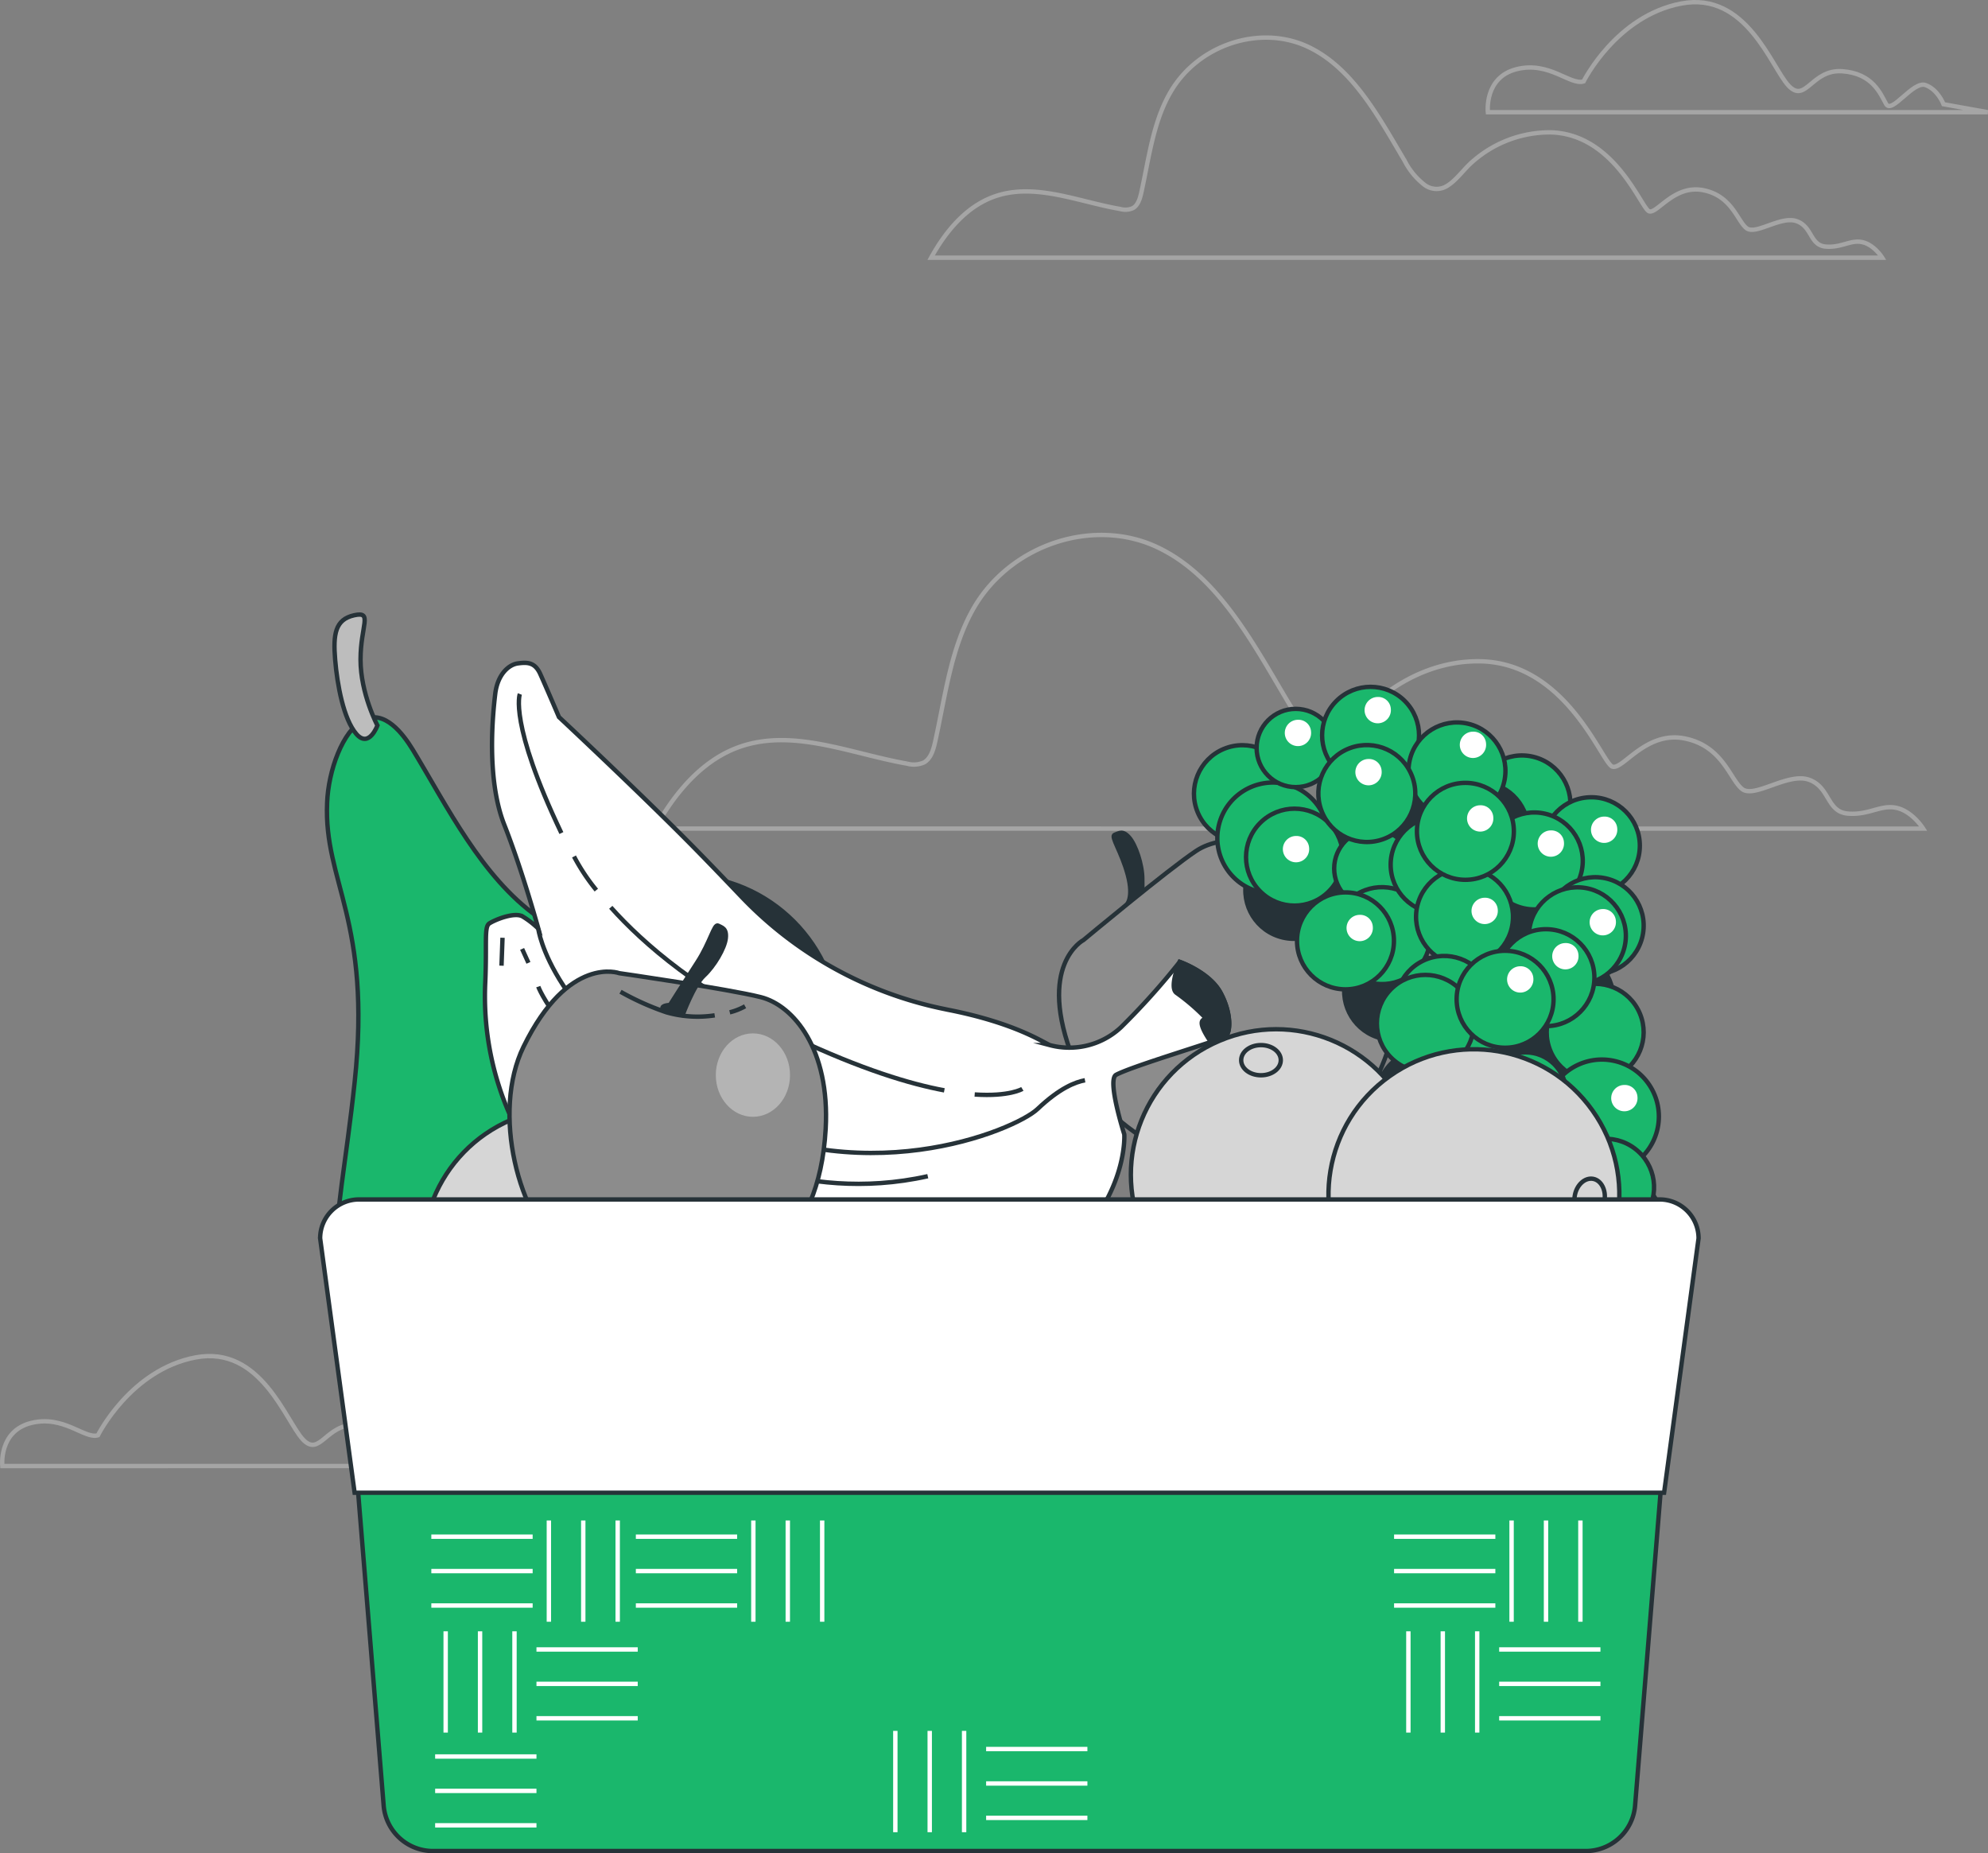 <svg xmlns="http://www.w3.org/2000/svg" viewBox="0 0 453.25 422.48"><rect x="0" y="0" width="453.25" height="422.48" fill="#808080" stroke="none"/><defs><style>.cls-1{opacity:0.3;}.cls-12,.cls-2,.cls-9{fill:none;}.cls-2{stroke:#fafafa;}.cls-10,.cls-12,.cls-2,.cls-3,.cls-4,.cls-5,.cls-7,.cls-8,.cls-9{stroke-miterlimit:10;}.cls-3{fill:#263238;}.cls-10,.cls-3,.cls-4,.cls-5,.cls-7,.cls-8,.cls-9{stroke:#263238;}.cls-4{fill:#8c8c8c;}.cls-5{fill:#1ab76c;}.cls-10,.cls-11,.cls-6{fill:#fff;}.cls-7{fill:#bdbdbd;}.cls-8{fill:#d6d6d6;}.cls-11{opacity:0.35;}.cls-12{stroke:#fff;}</style></defs><g id="Clouds"><g class="cls-1"><path class="cls-2" d="M35,381.69s7.42-14.95,22.27-17.75,20.52,14.48,24.45,18.69S87,378.89,94,379.36s8.73,5.14,10,7.47,6.17-5.36,9-4.31,4.08,4.36,4.08,4.36l10.08,1.82H13.2s-.87-7.94,6.55-9.81S32,382.63,35,381.69Z" transform="translate(-12.67 -54.49)"/><path class="cls-2" d="M373.72,73.05S381.14,58.1,396,55.29,416.5,69.78,420.43,74s5.24-3.74,12.22-3.27,8.74,5.14,10.05,7.48,6.16-5.37,9-4.32,4.08,4.36,4.08,4.36l10.09,1.82H351.89s-.88-7.94,6.55-9.81S370.66,74,373.72,73.05Z" transform="translate(-12.67 -54.49)"/><path class="cls-2" d="M342.78,96.75c2.05-1.3,3.79-3.88,5.76-5.53a26.64,26.64,0,0,1,17.59-6.56c14.71.32,20.72,17.35,22.52,18s5.71-6.1,12.31-4.82,7.81,7.07,9.92,8.68,7.8-2.89,11.41-1.61,3,5.47,6.6,5.79,5.71-1.61,8.41-1,4.51,3.54,4.51,3.54q-62.64,0-125.27,0-45.8,0-91.58,0c3.3-6,7.89-11.46,14-13.79,9.3-3.55,19.36,1,29.1,2.68a4.3,4.3,0,0,0,2.9-.19c1.18-.66,1.62-2.19,1.93-3.57,1.74-7.9,2.7-16.25,6.77-23.09C286,64.61,300,60.06,310.85,65.14c10.18,4.78,16.11,15.94,22.07,26a16.29,16.29,0,0,0,4.36,5.36A4.54,4.54,0,0,0,342.78,96.75Z" transform="translate(-12.67 -54.49)"/><path class="cls-2" d="M319.12,221.39c2.74-1.73,5.06-5.18,7.68-7.38,6.7-5.61,14.9-8.94,23.46-8.76,19.63.43,27.64,23.15,30,24s7.61-8.15,16.42-6.43,10.42,9.43,13.22,11.57,10.42-3.86,15.22-2.14,4,7.28,8.81,7.71,7.61-2.14,11.22-1.28,6,4.71,6,4.71q-83.54,0-167.07,0H162c4.39-8,10.52-15.3,18.65-18.4,12.39-4.74,25.81,1.3,38.8,3.58a5.76,5.76,0,0,0,3.87-.26c1.57-.88,2.16-2.92,2.57-4.77,2.33-10.52,3.6-21.66,9-30.79,8.48-14.24,27.16-20.31,41.61-13.53,13.58,6.37,21.5,21.26,29.45,34.65,1.59,2.69,3.3,5.43,5.8,7.15C314.7,223,317,222.7,319.12,221.39Z" transform="translate(-12.67 -54.49)"/></g></g><g id="Fruits"><circle class="cls-3" cx="155.8" cy="235.15" r="35.53"/><path class="cls-3" d="M269.52,260.76s1.7-1.5.29-6.8-4-8.82-3-9.16,1.81-1.09,3.3.61,3,6.21,3,9.42.09,5,.09,5-3.38,2.73-4.17,2.41S269.52,260.76,269.52,260.76Z" transform="translate(-12.67 -54.49)"/><path class="cls-4" d="M259.71,268.78s-10.93,5.69-2.22,27.44c6.17,15.41,28.08,27.13,41.77,24.79s19-12.09,19-12.09,6.42-4.28,9-10.27,9.44-21.61-9.72-41c-12.74-12.89-25.74-13.45-32.17-9.17S259.71,268.78,259.71,268.78Z" transform="translate(-12.67 -54.49)"/><circle class="cls-5" cx="359.64" cy="237.74" r="11.05" transform="translate(30.43 475.93) rotate(-76.22)"/><circle class="cls-3" cx="350.03" cy="243.81" r="11.05" transform="translate(37.76 492.98) rotate(-80.24)"/><circle class="cls-3" cx="333.25" cy="239.18" r="11.05" transform="translate(30.95 475.17) rotate(-80.75)"/><circle class="cls-3" cx="311.86" cy="197.03" r="11.05"/><circle class="cls-3" cx="307.66" cy="257.45" r="11.05" transform="translate(-26 443.6) rotate(-76.78)"/><circle class="cls-3" cx="330.17" cy="280.44" r="11.05" transform="translate(-31.58 482.46) rotate(-76.65)"/><circle class="cls-3" cx="337.64" cy="304.78" r="11.05" transform="translate(-129.29 273.52) rotate(-45)"/><circle class="cls-3" cx="337.4" cy="271.41" r="11.05"/><circle class="cls-3" cx="380.45" cy="333.13" r="11.05" transform="translate(-44.17 571.91) rotate(-76.65)"/><circle class="cls-3" cx="351.69" cy="339.47" r="11.05" transform="translate(-116.31 107.22) rotate(-22.66)"/><circle class="cls-3" cx="349.84" cy="256.07" r="11.05"/><circle class="cls-3" cx="351.87" cy="238.14" r="11.05"/><circle class="cls-3" cx="356.79" cy="227.72" r="11.05"/><circle class="cls-3" cx="351.58" cy="212.68" r="11.05"/><circle class="cls-5" cx="295.94" cy="235.42" r="11.05" transform="translate(-80.53 77.7) rotate(-22.66)"/><circle class="cls-5" cx="302.85" cy="245.52" r="12.65" transform="translate(-18.66 428.97) rotate(-76.64)"/><circle class="cls-5" cx="307.8" cy="249.89" r="11.05" transform="translate(-99.21 236.35) rotate(-45)"/><circle class="cls-5" cx="295.42" cy="170.52" r="8.92"/><circle class="cls-5" cx="313.1" cy="197.99" r="8.92"/><circle class="cls-5" cx="327.76" cy="267.82" r="11.05" transform="translate(-108.06 203.3) rotate(-37.9)"/><circle class="cls-5" cx="328.11" cy="197.13" r="11.05"/><circle class="cls-5" cx="325.15" cy="222.11" r="11.05" transform="translate(-74.49 240.49) rotate(-45)"/><circle class="cls-5" cx="362.82" cy="192.8" r="11.05"/><circle class="cls-5" cx="344.83" cy="230.22" r="11.05" transform="translate(28.56 458.1) rotate(-76.65)"/><circle class="cls-5" cx="362.47" cy="250.75" r="11.05" transform="translate(22.81 491.79) rotate(-76.78)"/><circle class="cls-5" cx="376.36" cy="265.51" r="11.05" transform="translate(41.14 539.81) rotate(-80.75)"/><circle class="cls-5" cx="346.56" cy="263.48" r="11.05" transform="translate(-2.48 485.37) rotate(-76.65)"/><circle class="cls-5" cx="324.29" cy="235.42" r="11.05" transform="translate(-74.5 73.69) rotate(-20.46)"/><circle class="cls-5" cx="341.93" cy="283.44" r="11.05" transform="translate(-100.86 118.25) rotate(-25.22)"/><circle class="cls-5" cx="333.31" cy="245.45" r="11.05"/><circle class="cls-5" cx="376.36" cy="289.81" r="11.05" transform="translate(-95.27 112.89) rotate(-22.66)"/><circle class="cls-5" cx="379.16" cy="310.73" r="12.98" transform="matrix(0.2, -0.98, 0.98, 0.2, -15.12, 563.96)"/><circle class="cls-5" cx="372.31" cy="267.82" r="11.05" transform="translate(35.45 537.75) rotate(-80.75)"/><circle class="cls-5" cx="334.1" cy="189.52" r="11.05"/><circle class="cls-5" cx="352.46" cy="222.88" r="11.05"/><circle class="cls-5" cx="360.8" cy="308.9" r="11.05" transform="translate(-14.75 560.87) rotate(-80.75)"/><circle class="cls-5" cx="378.73" cy="325.1" r="11.05" transform="translate(-121.25 378.58) rotate(-53.13)"/><circle class="cls-5" cx="351.54" cy="331.75" r="11.05" transform="translate(-120.75 127.62) rotate(-25.31)"/><circle class="cls-5" cx="306.76" cy="214.49" r="11.05"/><circle class="cls-5" cx="337.65" cy="287.78" r="11.05" transform="translate(-117.27 268.56) rotate(-45)"/><circle class="cls-5" cx="343.15" cy="227.8" r="11.05"/><circle class="cls-5" cx="364.46" cy="330.02" r="13.17" transform="translate(-35.12 578.92) rotate(-80.26)"/><circle class="cls-5" cx="347.78" cy="249.21" r="9.31"/><circle class="cls-5" cx="335.63" cy="262.22" r="9.31"/><path class="cls-6" d="M327.67,230.23a3,3,0,1,1-3-2.71A2.87,2.87,0,0,1,327.67,230.23Z" transform="translate(-12.67 -54.49)"/><path class="cls-6" d="M329.77,216.09a3,3,0,1,1-3-2.71A2.88,2.88,0,0,1,329.77,216.09Z" transform="translate(-12.67 -54.49)"/><path class="cls-6" d="M351.48,224a3,3,0,1,1-3-2.71A2.87,2.87,0,0,1,351.48,224Z" transform="translate(-12.67 -54.49)"/><path class="cls-6" d="M353.13,240.78a3,3,0,1,1-3-2.71A2.87,2.87,0,0,1,353.13,240.78Z" transform="translate(-12.67 -54.49)"/><path class="cls-6" d="M369.24,246.51a3,3,0,1,1-3-2.71A2.87,2.87,0,0,1,369.24,246.51Z" transform="translate(-12.67 -54.49)"/><path class="cls-6" d="M381.39,243.36a3,3,0,1,1-3-2.71A2.87,2.87,0,0,1,381.39,243.36Z" transform="translate(-12.67 -54.49)"/><path class="cls-6" d="M381.08,264.44a3,3,0,1,1-3-2.71A2.88,2.88,0,0,1,381.08,264.44Z" transform="translate(-12.67 -54.49)"/><path class="cls-6" d="M372.55,272.19a3,3,0,1,1-3-2.71A2.88,2.88,0,0,1,372.55,272.19Z" transform="translate(-12.67 -54.49)"/><path class="cls-6" d="M362.26,277.48a3,3,0,1,1-3-2.71A2.88,2.88,0,0,1,362.26,277.48Z" transform="translate(-12.67 -54.49)"/><path class="cls-6" d="M354.15,261.86a3,3,0,1,1-3-2.71A2.88,2.88,0,0,1,354.15,261.86Z" transform="translate(-12.67 -54.49)"/><path class="cls-6" d="M325.66,265.76a3,3,0,1,1-3-2.71A2.87,2.87,0,0,1,325.66,265.76Z" transform="translate(-12.67 -54.49)"/><path class="cls-6" d="M311.14,247.78a3,3,0,1,1-3-2.71A2.88,2.88,0,0,1,311.14,247.78Z" transform="translate(-12.67 -54.49)"/><path class="cls-6" d="M311.58,221.28a3,3,0,1,1-3-2.7A2.87,2.87,0,0,1,311.58,221.28Z" transform="translate(-12.67 -54.49)"/><path class="cls-6" d="M386,304.54a3,3,0,1,1-3-2.71A2.88,2.88,0,0,1,386,304.54Z" transform="translate(-12.67 -54.49)"/><path class="cls-5" d="M95.52,218.63c-4.72,2.44-8,11.55-8.27,18.88-.79,18.08,10.21,26.72,6.28,63.65s-10.21,47.15,8.65,71.51S174.47,397,183.9,348.31s-37.72-77-48.72-84.87c-12.69-9.06-20.5-25-28.38-38C104.6,221.83,100.34,216.14,95.52,218.63Z" transform="translate(-12.67 -54.49)"/><path class="cls-7" d="M98.72,219.87s-3.85-7.23-3.85-15,2.89-11.08-1.45-10.12-4.82,4.34-4.34,10.12S91,218.42,93.9,221.8,98.72,219.87,98.72,219.87Z" transform="translate(-12.67 -54.49)"/><circle class="cls-8" cx="142.46" cy="340.38" r="33.16" transform="matrix(0.92, -0.39, 0.39, 0.92, -134.29, 28.18)"/><path class="cls-9" d="M143.14,314.27c0,1.9-2,3.44-4.51,3.44s-4.52-1.54-4.52-3.44,2-3.44,4.52-3.44S143.14,312.37,143.14,314.27Z" transform="translate(-12.67 -54.49)"/><circle class="cls-8" cx="304" cy="322.29" r="33.16" transform="matrix(0.92, -0.39, 0.39, 0.92, -114.4, 89.83)"/><path class="cls-9" d="M304.68,296.18c0,1.9-2,3.44-4.52,3.44s-4.51-1.54-4.51-3.44,2-3.44,4.51-3.44S304.68,294.28,304.68,296.18Z" transform="translate(-12.67 -54.49)"/><path class="cls-10" d="M269,313.09s.91,13-12.38,25.94-30.43,19.58-55.34,17.77-49.2-15.62-63.35-33.31a66.91,66.91,0,0,1-14.62-45.14c.38-8.93-.29-12.52.91-13.33s5.72-2.67,7.59-1.61a19.79,19.79,0,0,1,3.6,2.79s-3.62-13.18-7.77-23.7-2.59-25.44-2.06-29.84,3.05-6.66,5.18-6.94,3.86-.27,5.07,2.39,4.28,9.85,4.28,9.85,16.95,15.82,29.37,28.32c3.79,3.82,8,8.21,12.07,12.47a88.31,88.31,0,0,0,46.7,25.82l.46.1c15.33,3,21.73,7.41,23.33,8.08a17.26,17.26,0,0,0,16.19-4.05,162.91,162.91,0,0,0,13.41-14.93s6.75,2.34,9.29,7,2.34,9.16,1.14,10-21,6.65-24.93,8.74C265,300.62,269,313.09,269,313.09Z" transform="translate(-12.67 -54.49)"/><path class="cls-9" d="M135.39,266.2S138,287,173,307.15s71.12,5,76.21.17,8.67-6.16,10.83-6.56" transform="translate(-12.67 -54.49)"/><line class="cls-9" x1="114.57" y1="213.78" x2="114.34" y2="220.15"/><line class="cls-9" x1="119.04" y1="216.32" x2="120.48" y2="219.5"/><path class="cls-9" d="M131.19,212.7s-2.53,6.54,9.47,31.7" transform="translate(-12.67 -54.49)"/><path class="cls-9" d="M234.89,304c7.93.53,10.87-1.27,10.87-1.27" transform="translate(-12.67 -54.49)"/><path class="cls-9" d="M151.92,261.33c7.4,8.28,20.5,19.73,42.24,29.91,14.93,7,25.91,10.35,33.81,11.82" transform="translate(-12.67 -54.49)"/><path class="cls-9" d="M143.54,249.74a45.87,45.87,0,0,0,5.09,7.67" transform="translate(-12.67 -54.49)"/><path class="cls-9" d="M135.39,279.41s4.25,12,29.72,30.94" transform="translate(-12.67 -54.49)"/><path class="cls-9" d="M172.05,315s22.67,14.23,52.15,7.63" transform="translate(-12.67 -54.49)"/><path class="cls-3" d="M287.5,286.51a47,47,0,0,0-6.55-5.64c-1.84-1.2.67-7.1.67-7.1s6.75,2.34,9.29,7,2.34,9.16,1.14,10a27,27,0,0,1-3.32,1.23l-.19-.27C284.71,286,288,287.23,287.5,286.51Z" transform="translate(-12.67 -54.49)"/><circle class="cls-8" cx="348.72" cy="326.82" r="33.16" transform="translate(-137.53 207.97) rotate(-35.4)"/><path class="cls-9" d="M374.29,332.12c-1.87-.34-3-2.6-2.58-5.06s2.31-4.17,4.18-3.83,3,2.6,2.59,5S376.16,332.45,374.29,332.12Z" transform="translate(-12.67 -54.49)"/><path class="cls-4" d="M153.87,276.35s-11.55-4.29-21.84,16.76c-7.29,14.92-1.28,39,9.64,47.61s21.71,6,21.71,6,7.48,1.9,13.66-.2,22.36-7.5,23.88-34.71c1-18.1-7.31-28.11-14.79-30S153.87,276.35,153.87,276.35Z" transform="translate(-12.67 -54.49)"/><ellipse class="cls-11" cx="171.66" cy="245.09" rx="8.46" ry="9.51"/><path class="cls-3" d="M165.41,283.6s3.23-5.11,6.22-9.71,3.86-8.87,4.75-8.39,2,.61,1.77,2.86-2.62,6.35-5,8.56-4.85,9-4.85,9-4.29-.67-4.58-1.47S165.41,283.6,165.41,283.6Z" transform="translate(-12.67 -54.49)"/><path class="cls-9" d="M179.05,285.27a14.57,14.57,0,0,0,3.5-1.38" transform="translate(-12.67 -54.49)"/><path class="cls-9" d="M154.14,280.58a61.51,61.51,0,0,0,10.48,4.69,25.85,25.85,0,0,0,11,.69" transform="translate(-12.67 -54.49)"/></g><g id="Basket"><path class="cls-5" d="M374.2,476.47H111.4a11.29,11.29,0,0,1-11.26-10.38l-6.62-81.21a8.87,8.87,0,0,1,8.87-8.87H383.21a8.87,8.87,0,0,1,8.86,8.87l-6.61,81.21A11.3,11.3,0,0,1,374.2,476.47Z" transform="translate(-12.67 -54.49)"/><line class="cls-12" x1="317.84" y1="350.32" x2="340.93" y2="350.32"/><line class="cls-12" x1="317.84" y1="358.16" x2="340.93" y2="358.16"/><line class="cls-12" x1="317.84" y1="366.01" x2="340.93" y2="366.01"/><line class="cls-12" x1="341.8" y1="376.03" x2="364.89" y2="376.03"/><line class="cls-12" x1="341.8" y1="383.87" x2="364.89" y2="383.87"/><line class="cls-12" x1="341.8" y1="391.72" x2="364.89" y2="391.72"/><line class="cls-12" x1="360.32" y1="346.62" x2="360.32" y2="369.71"/><line class="cls-12" x1="352.48" y1="346.62" x2="352.48" y2="369.71"/><line class="cls-12" x1="344.63" y1="346.62" x2="344.63" y2="369.71"/><line class="cls-12" x1="336.79" y1="371.89" x2="336.79" y2="394.98"/><line class="cls-12" x1="328.95" y1="371.89" x2="328.95" y2="394.98"/><line class="cls-12" x1="321.1" y1="371.89" x2="321.1" y2="394.98"/><line class="cls-12" x1="98.34" y1="350.32" x2="121.44" y2="350.32"/><line class="cls-12" x1="98.34" y1="358.16" x2="121.44" y2="358.16"/><line class="cls-12" x1="98.34" y1="366.01" x2="121.44" y2="366.01"/><line class="cls-12" x1="122.31" y1="376.03" x2="145.4" y2="376.03"/><line class="cls-12" x1="122.31" y1="383.87" x2="145.4" y2="383.87"/><line class="cls-12" x1="122.31" y1="391.72" x2="145.4" y2="391.72"/><line class="cls-12" x1="99.21" y1="400.43" x2="122.31" y2="400.43"/><line class="cls-12" x1="99.21" y1="408.27" x2="122.31" y2="408.27"/><line class="cls-12" x1="99.21" y1="416.12" x2="122.31" y2="416.12"/><line class="cls-12" x1="140.83" y1="346.62" x2="140.83" y2="369.71"/><line class="cls-12" x1="132.98" y1="346.62" x2="132.98" y2="369.71"/><line class="cls-12" x1="125.14" y1="346.62" x2="125.14" y2="369.71"/><line class="cls-12" x1="117.3" y1="371.89" x2="117.3" y2="394.98"/><line class="cls-12" x1="109.45" y1="371.89" x2="109.45" y2="394.98"/><line class="cls-12" x1="101.61" y1="371.89" x2="101.61" y2="394.98"/><line class="cls-12" x1="224.83" y1="398.73" x2="247.92" y2="398.73"/><line class="cls-12" x1="224.83" y1="406.58" x2="247.92" y2="406.58"/><line class="cls-12" x1="224.83" y1="414.42" x2="247.92" y2="414.42"/><line class="cls-12" x1="219.81" y1="394.59" x2="219.81" y2="417.69"/><line class="cls-12" x1="211.97" y1="394.59" x2="211.97" y2="417.69"/><line class="cls-12" x1="204.13" y1="394.59" x2="204.13" y2="417.69"/><line class="cls-12" x1="144.97" y1="350.32" x2="168.06" y2="350.32"/><line class="cls-12" x1="144.97" y1="358.16" x2="168.06" y2="358.16"/><line class="cls-12" x1="144.97" y1="366.01" x2="168.06" y2="366.01"/><line class="cls-12" x1="187.45" y1="346.62" x2="187.45" y2="369.71"/><line class="cls-12" x1="179.61" y1="346.62" x2="179.61" y2="369.71"/><line class="cls-12" x1="171.76" y1="346.62" x2="171.76" y2="369.71"/><path class="cls-10" d="M392.07,394.79H93.52l-7.86-58a8.87,8.87,0,0,1,8.87-8.86H391.06a8.87,8.87,0,0,1,8.87,8.86Z" transform="translate(-12.67 -54.49)"/></g></svg>